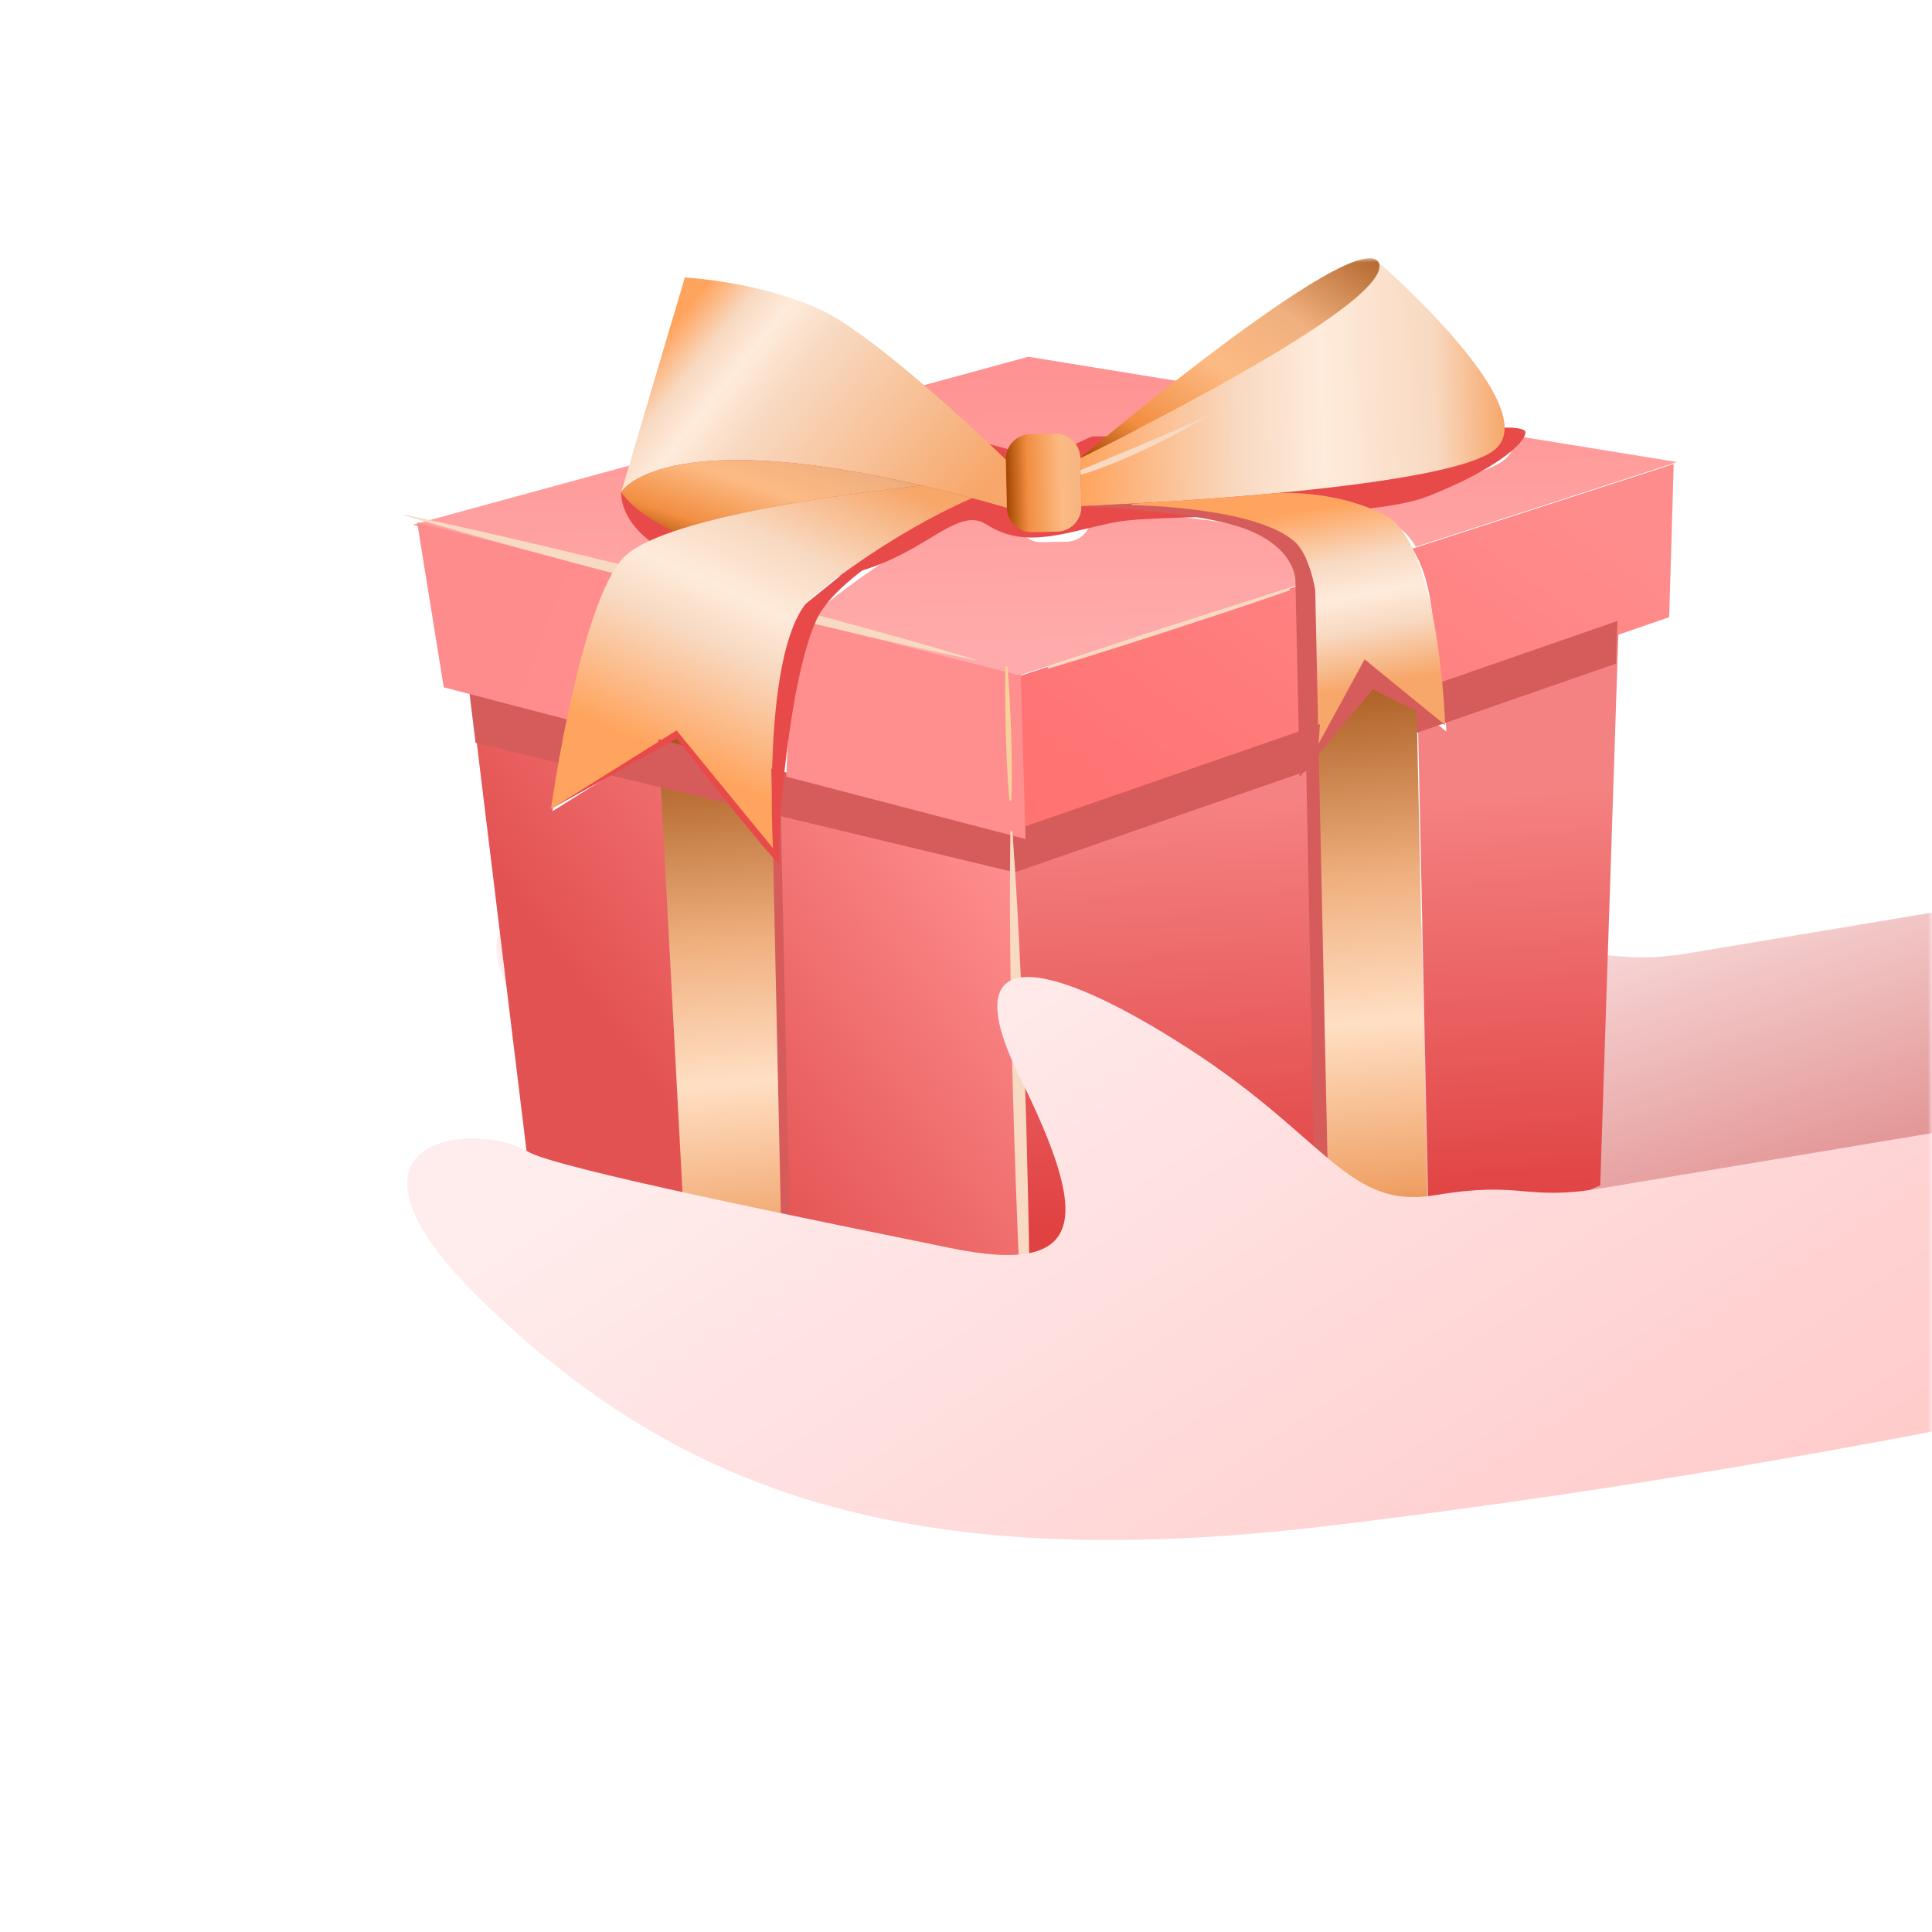 <svg xmlns="http://www.w3.org/2000/svg" xmlns:xlink="http://www.w3.org/1999/xlink" width="238" height="238" viewBox="0 0 238 238" fill="none"><defs><path id="path_0"
        transform="translate(0 0) rotate(0 119 119)"
        d="M0,238L238,238L238,0L0,0L0,238Z" /><filter id="filter_5" x="0" y="0" width="287" height="319" filterUnits="userSpaceOnUse" color-interpolation-filters="sRGB"><feFlood flood-opacity="0" result="BackgroundImageFix"/>
          <feBlend mode="normal" in="SourceGraphic" in2="BackgroundImageFix" result="shape"/>
          <feGaussianBlur stdDeviation="31" result="effect1_foregroundBlur" /></filter><linearGradient id="linear_0" x1="54.744%" y1="40.425%" x2="75.841%" y2="91.108%" gradientUnits="objectBoundingBox"><stop offset="0" stop-color="#FFEDED" stop-opacity="1" /><stop offset="1" stop-color="#E39696" stop-opacity="1" /></linearGradient><filter id="filter_8" x="15.702" y="56.187" width="202.905" height="73.969" filterUnits="userSpaceOnUse" color-interpolation-filters="sRGB"></filter><rect id="path_1" x="0" y="0" width="157.097" height="143.414" /><linearGradient id="linear_1" x1="48.869%" y1="89.356%" x2="50%" y2="-36.511%" gradientUnits="objectBoundingBox"><stop offset="0" stop-color="#FFABAB" stop-opacity="1" /><stop offset="1" stop-color="#FF8787" stop-opacity="1" /></linearGradient><filter id="filter_12" x="1.183" y="11.235" width="155.914" height="39.426" filterUnits="userSpaceOnUse" color-interpolation-filters="sRGB"></filter><filter id="filter_14" x="26.948" y="21.213" width="111.533" height="16.935" filterUnits="userSpaceOnUse" color-interpolation-filters="sRGB"></filter><linearGradient id="linear_2" x1="0%" y1="50%" x2="100%" y2="50%" gradientUnits="objectBoundingBox"><stop offset="0" stop-color="#FFA45E" stop-opacity="1" /><stop offset="0.37" stop-color="#F8D9C1" stop-opacity="1" /><stop offset="0.572" stop-color="#FFEBDB" stop-opacity="1" /><stop offset="0.835" stop-color="#F8D9C1" stop-opacity="1" /><stop offset="1" stop-color="#F7A76A" stop-opacity="1" /></linearGradient><filter id="filter_16" x="83.584" y="0.559" width="52.341" height="29.221" filterUnits="userSpaceOnUse" color-interpolation-filters="sRGB"></filter><linearGradient id="linear_3" x1="50%" y1="20.445%" x2="51%" y2="74.293%" gradientUnits="objectBoundingBox"><stop offset="0" stop-color="#F58282" stop-opacity="1" /><stop offset="1" stop-color="#E04141" stop-opacity="1" /></linearGradient><filter id="filter_18" x="74.232" y="46.146" width="75.194" height="97.268" filterUnits="userSpaceOnUse" color-interpolation-filters="sRGB"></filter><linearGradient id="linear_4" x1="5.49%" y1="76.526%" x2="89.262%" y2="14.649%" gradientUnits="objectBoundingBox"><stop offset="0" stop-color="#FF7373" stop-opacity="1" /><stop offset="1" stop-color="#FF8C8C" stop-opacity="1" /></linearGradient><filter id="filter_20" x="74.68" y="26.145" width="81.978" height="44.96" filterUnits="userSpaceOnUse" color-interpolation-filters="sRGB"></filter><linearGradient id="linear_5" x1="100%" y1="0%" x2="0%" y2="100%" gradientUnits="objectBoundingBox"><stop offset="0" stop-color="#A35518" stop-opacity="1" /><stop offset="0.344" stop-color="#F0B07F" stop-opacity="1" /><stop offset="0.572" stop-color="#FCBA83" stop-opacity="1" /><stop offset="0.835" stop-color="#F28E41" stop-opacity="1" /><stop offset="1" stop-color="#A34700" stop-opacity="1" /></linearGradient><filter id="filter_22" x="83.586" y="0" width="37.352" height="23.848" filterUnits="userSpaceOnUse" color-interpolation-filters="sRGB"></filter><filter id="filter_24" x="110.486" y="56.323" width="2.126" height="71.837" filterUnits="userSpaceOnUse" color-interpolation-filters="sRGB"></filter><filter id="filter_26" x="74.105" y="45.343" width="75.199" height="29.357" filterUnits="userSpaceOnUse" color-interpolation-filters="sRGB"></filter><linearGradient id="linear_6" x1="50%" y1="0%" x2="51%" y2="100%" gradientUnits="objectBoundingBox"><stop offset="0" stop-color="#A35518" stop-opacity="1" /><stop offset="0.344" stop-color="#F0B07F" stop-opacity="1" /><stop offset="0.572" stop-color="#FFDFC4" stop-opacity="1" /><stop offset="0.835" stop-color="#F0A267" stop-opacity="1" /><stop offset="1" stop-color="#BF5E13" stop-opacity="1" /></linearGradient><filter id="filter_28" x="112.172" y="49.396" width="12.17" height="78.084" filterUnits="userSpaceOnUse" color-interpolation-filters="sRGB"></filter><linearGradient id="linear_7" x1="173.827%" y1="50%" x2="0%" y2="50%" gradientUnits="objectBoundingBox"><stop offset="0" stop-color="#A35518" stop-opacity="1" /><stop offset="0.344" stop-color="#F0B07F" stop-opacity="1" /><stop offset="0.572" stop-color="#FCBA83" stop-opacity="1" /><stop offset="0.835" stop-color="#F28E41" stop-opacity="1" /><stop offset="1" stop-color="#A34700" stop-opacity="1" /></linearGradient><filter id="filter_30" x="74.41" y="20.78" width="9.177" height="12.069" filterUnits="userSpaceOnUse" color-interpolation-filters="sRGB"></filter><linearGradient id="linear_8" x1="100%" y1="23.941%" x2="50%" y2="72.237%" gradientUnits="objectBoundingBox"><stop offset="0" stop-color="#FF8F8F" stop-opacity="1" /><stop offset="1" stop-color="#E35252" stop-opacity="1" /></linearGradient><filter id="filter_32" x="7.872" y="51.064" width="67.007" height="91.832" filterUnits="userSpaceOnUse" color-interpolation-filters="sRGB"></filter><linearGradient id="linear_9" x1="8.48%" y1="31.878%" x2="100%" y2="79.798%" gradientUnits="objectBoundingBox"><stop offset="0" stop-color="#FFA45E" stop-opacity="1" /><stop offset="0.122" stop-color="#F8D9C1" stop-opacity="1" /><stop offset="0.225" stop-color="#FFEBDB" stop-opacity="1" /><stop offset="0.374" stop-color="#F8D9C1" stop-opacity="1" /><stop offset="1" stop-color="#F7A76A" stop-opacity="1" /></linearGradient><filter id="filter_34" x="26.96" y="0.555" width="47.449" height="29.224" filterUnits="userSpaceOnUse" color-interpolation-filters="sRGB"></filter><filter id="filter_36" x="43.638" y="61.308" width="2.124" height="71.667" filterUnits="userSpaceOnUse" color-interpolation-filters="sRGB"></filter><linearGradient id="linear_10" x1="100%" y1="0%" x2="0%" y2="100%" gradientUnits="objectBoundingBox"><stop offset="0" stop-color="#A35518" stop-opacity="1" /><stop offset="0.344" stop-color="#F0B07F" stop-opacity="1" /><stop offset="0.572" stop-color="#FCBA83" stop-opacity="1" /><stop offset="0.835" stop-color="#F28E41" stop-opacity="1" /><stop offset="1" stop-color="#A34700" stop-opacity="1" /></linearGradient><filter id="filter_38" x="26.96" y="23.17" width="37.058" height="8.631" filterUnits="userSpaceOnUse" color-interpolation-filters="sRGB"></filter><linearGradient id="linear_11" x1="50%" y1="0%" x2="51%" y2="100%" gradientUnits="objectBoundingBox"><stop offset="0" stop-color="#A35518" stop-opacity="1" /><stop offset="0.344" stop-color="#F0B07F" stop-opacity="1" /><stop offset="0.572" stop-color="#FFDFC4" stop-opacity="1" /><stop offset="0.835" stop-color="#F0A267" stop-opacity="1" /><stop offset="1" stop-color="#BF5E13" stop-opacity="1" /></linearGradient><filter id="filter_40" x="30.878" y="56.323" width="13.823" height="76.298" filterUnits="userSpaceOnUse" color-interpolation-filters="sRGB"></filter><filter id="filter_42" x="7.69" y="50.771" width="66.719" height="23.929" filterUnits="userSpaceOnUse" color-interpolation-filters="sRGB"></filter><linearGradient id="linear_12" x1="-0%" y1="50.001%" x2="100%" y2="71.778%" gradientUnits="objectBoundingBox"><stop offset="0" stop-color="#FF8C8C" stop-opacity="1" /><stop offset="1" stop-color="#FF8F8F" stop-opacity="1" /></linearGradient><filter id="filter_44" x="1.74" y="30.015" width="74.097" height="40.602" filterUnits="userSpaceOnUse" color-interpolation-filters="sRGB"></filter><filter id="filter_48" x="0" y="-3.552713678800501e-15" width="70.173" height="19.48" filterUnits="userSpaceOnUse" color-interpolation-filters="sRGB"></filter><filter id="filter_50" x="17.46" y="28.042" width="53.914" height="45.098" filterUnits="userSpaceOnUse" color-interpolation-filters="sRGB"></filter><linearGradient id="linear_13" x1="36.86%" y1="78.726%" x2="82.586%" y2="0%" gradientUnits="objectBoundingBox"><stop offset="0" stop-color="#FFA45E" stop-opacity="1" /><stop offset="0.354" stop-color="#F8D9C1" stop-opacity="1" /><stop offset="0.512" stop-color="#FFEBDB" stop-opacity="1" /><stop offset="0.707" stop-color="#F8D9C1" stop-opacity="1" /><stop offset="1" stop-color="#F7A76A" stop-opacity="1" /></linearGradient><filter id="filter_52" x="17.463" y="26.814" width="52.701" height="44.284" filterUnits="userSpaceOnUse" color-interpolation-filters="sRGB"></filter><filter id="filter_54" x="83.586" y="29.483" width="44.229" height="34.22" filterUnits="userSpaceOnUse" color-interpolation-filters="sRGB"></filter><linearGradient id="linear_14" x1="35.992%" y1="11.068%" x2="50%" y2="82.187%" gradientUnits="objectBoundingBox"><stop offset="0" stop-color="#FFA45E" stop-opacity="1" /><stop offset="0.303" stop-color="#F8D9C1" stop-opacity="1" /><stop offset="0.507" stop-color="#FFEBDB" stop-opacity="1" /><stop offset="0.694" stop-color="#F8D9C1" stop-opacity="1" /><stop offset="1" stop-color="#F7A76A" stop-opacity="1" /></linearGradient><filter id="filter_56" x="89.787" y="28.688" width="38.028" height="30.979" filterUnits="userSpaceOnUse" color-interpolation-filters="sRGB"></filter><filter id="filter_58" x="83.586" y="18.721" width="16.205" height="7.182" filterUnits="userSpaceOnUse" color-interpolation-filters="sRGB"></filter><filter id="filter_62" x="0" y="-7.105427357601002e-14" width="1.608" height="72.994" filterUnits="userSpaceOnUse" color-interpolation-filters="sRGB"></filter><filter id="filter_66" x="0" y="0" width="0.66" height="16.536" filterUnits="userSpaceOnUse" color-interpolation-filters="sRGB"></filter><filter id="filter_70" x="0" y="0" width="30.064" height="9.253" filterUnits="userSpaceOnUse" color-interpolation-filters="sRGB"></filter><linearGradient id="linear_15" x1="7.381%" y1="31.52%" x2="84.629%" y2="100%" gradientUnits="objectBoundingBox"><stop offset="0" stop-color="#FFEDED" stop-opacity="1" /><stop offset="1" stop-color="#FFCCCC" stop-opacity="1" /></linearGradient><filter id="filter_72" x="4.702" y="85.187" width="202.905" height="73.969" filterUnits="userSpaceOnUse" color-interpolation-filters="sRGB"></filter></defs><g opacity="1" transform="translate(0 0)  rotate(0 119 119)"><mask id="mask-0" fill="white"><use xlink:href="#path_0"></use></mask><g mask="url(#mask-0)"><path id="矩形 26" style="fill:#C4C4C4" transform="translate(0 0)  rotate(0 119 119)" opacity="0" d="M0,238L238,238L238,0L0,0L0,238Z " /></g><g mask="url(#mask-0)"><g id="圆形 1" filter="url(#filter_5)"><path id="圆形 1" style="fill:#484F7D" transform="translate(62 138)  rotate(0 81.5 21.5)" opacity="0.57" d="M81.5,0C36.49,0 0,9.63 0,21.5C0,33.37 36.49,43 81.5,43C126.51,43 163,33.37 163,21.5C163,9.63 126.51,0 81.5,0Z " /></g></g><g mask="url(#mask-0)"><g opacity="1" transform="translate(48 31)  rotate(0 111.655 87.672)"><path id="路径 1" fill="url(#linear_0)" transform="translate(15.702 56.187)  rotate(-9.47 101.452 36.985)" opacity="1" d="M64.85,31.47C48.38,25.14 18.41,13.74 15.45,11.2C9.54,6.14 -11.14,4.87 7.85,29.78C26.85,54.69 51.76,70.31 104.54,72.84C157.31,75.38 202.9,72.84 202.9,72.84L197.42,36.99L186.86,37.38C186.86,37.38 154.78,37.38 145.06,37.38C135.35,37.38 135.78,34.85 124.8,34.85C113.82,34.85 112.96,25.88 97.78,12.05C82.6,-1.78 71.18,-6.11 76.67,12.05C82.16,30.2 81.31,37.8 64.85,31.47Z " /><g opacity="1" transform="translate(2.527 1.676)  rotate(-1.234 78.548 71.707)"><mask id="bg-mask" fill="white"><use xlink:href="#path_1"></use></mask><g mask="url(#bg-mask)" ><path id="并集" fill="url(#linear_1)" transform="translate(1.183 11.235)  rotate(0 77.957 19.713)" opacity="1" d="M74.405 13.88C74.405 13.88 69.035 8.43 63.165 3.27L76.265 0L96.675 3.77C89.525 9.07 83.575 13.88 83.575 13.88C83.575 12.18 82.215 10.81 80.545 10.81L77.445 10.81C75.765 10.81 74.405 12.18 74.405 13.88Z M135.913 11L155.913 14.69L150.333 16.37L124.333 24.18L123.503 24.43C123.273 24.04 123.033 23.68 122.783 23.35C122.223 22.62 121.613 22.06 120.933 21.69C119.643 21.01 118.333 20.47 117.053 20.07C116.793 19.98 116.543 19.91 116.283 19.83Q115.818 19.695 115.383 19.59C115.083 19.52 114.793 19.45 114.503 19.39C114.363 19.36 114.213 19.32 114.073 19.3C113.983 19.28 113.893 19.26 113.813 19.25C113.703 19.22 113.603 19.21 113.503 19.19C113.273 19.15 113.043 19.11 112.823 19.08L112.823 19.07C112.583 19.04 112.353 19 112.133 18.97C111.903 18.94 111.683 18.92 111.473 18.89C110.713 18.81 110.023 18.77 109.433 18.74C109.323 18.74 109.223 18.73 109.123 18.73C109.033 18.73 108.953 18.73 108.863 18.72L107.963 18.72C107.793 18.72 107.643 18.73 107.513 18.73C107.463 18.73 107.413 18.74 107.373 18.74L107.313 18.74C119.183 17.89 131.663 16.42 134.723 13.88C135.603 13.15 135.953 12.16 135.913 11Z M28.52 11.925L26.95 16.846C26.95 16.846 28.16 19.235 33.27 21.835C30.38 22.756 28.09 23.816 26.95 25.035C26.63 25.375 26.31 25.785 26 26.245L5.66 20.616L0 19.055L28.52 11.925Z M83.578 19.809C83.578 19.809 85.988 19.769 89.778 19.639L89.778 19.809C89.778 19.809 104.998 20.309 109.738 24.739C110.288 25.259 110.738 25.979 111.118 26.859L111.538 28.029L73.928 39.329L73.618 39.429L48.448 32.459C48.708 31.999 48.988 31.579 49.278 31.209C49.708 30.679 50.168 30.249 50.678 29.939C50.678 29.939 59.308 22.979 70.148 18.529C71.528 18.929 72.938 19.359 74.398 19.809C74.398 21.509 75.758 22.879 77.438 22.879L80.538 22.879C82.218 22.879 83.578 21.509 83.578 19.809Z " /><path id="路径 9" style="fill:#E84A4A" transform="translate(26.948 21.213)  rotate(0 55.766 8.467)" opacity="1" d="M5.5,0L0.01,5.6C0.01,5.6 -1,13.93 16.86,16.55C34.72,19.18 40.08,7.25 44.95,10.59C49.83,13.92 55.19,11.52 61.03,10.59C66.88,9.66 91.56,11.15 99.35,8.27C107.15,5.39 111.37,2.21 111.53,0.68C111.69,-0.85 99.52,0.68 99.52,0.68L58.11,0L52.05,2.64L45.5,0.68L5.5,0Z " /><path id="路径 10" fill="url(#linear_2)" transform="translate(83.584 0.559)  rotate(0 26.17 14.611)" opacity="1" d="M37.27,0C39.43,5.18 0,23.29 0,23.29L0,29.22C0,29.22 2.41,29.18 6.2,29.05C10.63,28.9 16.95,28.63 23.47,28.17C23.49,28.17 23.51,28.17 23.53,28.16C23.55,28.16 23.57,28.16 23.6,28.16C23.62,28.16 23.62,28.16 23.63,28.16C23.65,28.16 23.67,28.15 23.68,28.15C23.7,28.15 23.72,28.15 23.74,28.15C35.6,27.3 48.08,25.83 51.15,23.29C52.03,22.56 52.38,21.57 52.34,20.41C52.07,13.43 37.5,0.2 37.27,0Z " /><path id="并集" fill="url(#linear_3)" transform="translate(74.232 46.146)  rotate(0 37.597 48.634)" opacity="1" d="M71.457 68.66L75.197 0L53.447 7.02C53.687 10.15 53.707 12.36 53.707 12.36L50.237 9.4L50.237 77.22L71.457 68.66Z M38.07 14.327L38.07 82.137L0.59 97.267L0 24.277L38.07 11.987L38.07 14.327Z " /><path id="并集" fill="url(#linear_4)" transform="translate(74.68 26.145)  rotate(0 40.989 22.48)" opacity="1" d="M50.398 9.49L49.568 9.74C49.868 10.25 50.138 10.81 50.398 11.4C51.886 14.839 52.029 19.685 52.153 23.905C52.195 25.355 52.236 26.731 52.328 27.95L75.358 20.68L81.008 18.86L81.978 0L76.398 1.68L50.398 9.49Z M0 24.639L37.61 13.339C37.86 14.159 38.07 15.069 38.23 16.039L38.23 32.669L0.16 44.959L0 24.639Z " /><path id="路径 12" fill="url(#linear_5)" transform="translate(83.586 0)  rotate(0 18.676 11.924)" opacity="1" d="M37.26,0.56L37.26,0.55C35.77,-2.26 23.22,6.23 13.1,13.73C5.95,19.03 0,23.85 0,23.85C0,23.85 39.43,5.73 37.27,0.56C37.26,0.56 37.26,0.56 37.26,0.56Z " /><path id="路径 13" style="fill:#D65C5C" transform="translate(110.486 56.323)  rotate(0 1.063 35.918)" opacity="1" d="M0,71.84L2.13,70.98L2.13,0.57L0.11,0L0,71.84Z " /><path id="路径 14" style="fill:#D65C5C" transform="translate(74.105 45.343)  rotate(0 37.599 14.678)" opacity="1" d="M0,24.27L0.3,29.36L74.91,5.25L75.2,0L0,24.27Z " /><path id="路径 15" fill="url(#linear_6)" transform="translate(112.172 49.396)  rotate(0 6.085 39.042)" opacity="1" d="M5.9,0L1.65,7.4L1.65,7.4L0,10.27L0,78.08L12.17,73.17L12.17,5.34L11.03,4.37L5.9,0Z " /><path id="路径 17" fill="url(#linear_7)" transform="translate(74.41 20.78)  rotate(0 4.588 6.035)" opacity="1" d="M6.14,0L3.04,0C1.36,0 0,1.37 0,3.07L0,9C0,10.69 1.36,12.07 3.04,12.07L6.14,12.07C7.82,12.07 9.18,10.7 9.18,9L9.18,3.07C9.18,1.37 7.82,0 6.14,0Z " /><path id="并集" fill="url(#linear_8)" transform="translate(7.872 51.064)  rotate(0 33.503 45.916)" opacity="1" d="M9.77 14.88C9.77 14.88 10.62 9.65 12.06 3.42L0 0L7.2 71.92L25.45 78L23.19 6.89L9.77 14.88Z M66.401 18.844L37.111 10.534C37.071 11.514 37.031 12.454 37.011 13.344L37.011 81.844L67.001 91.834L66.411 18.844L66.401 18.844Z " /><path id="路径 19" fill="url(#linear_9)" transform="translate(26.96 0.555)  rotate(0 23.724 14.612)" opacity="1" d="M47.45,23.29C47.45,23.29 42.09,17.85 36.21,12.69C32.29,9.23 28.14,5.91 25.21,4.43C17.9,0.74 8.4,0 8.4,0L1.57,21.34L0,26.26C0,26.26 5.07,18.06 37.06,26.26C37.06,26.26 37.06,26.26 37.06,26.26C39.01,26.76 41.05,27.32 43.2,27.94C44.57,28.34 45.99,28.77 47.45,29.22L47.45,23.29Z " /><path id="路径 21" style="fill:#D65C5C" transform="translate(43.638 61.308)  rotate(0 1.062 35.833)" opacity="1" d="M0,70.93L2.12,71.67L2.12,0.57L0.11,0L0,70.93Z " /><path id="路径 22" fill="url(#linear_10)" transform="translate(26.96 23.17)  rotate(0 18.529 4.315)" opacity="1" d="M0,3.64C0,3.64 1.21,6.03 6.32,8.63C17.21,5.16 36.78,3.67 37.06,3.64C5.06,-4.56 0,3.64 0,3.64Z " /><path id="路径 23" fill="url(#linear_11)" transform="translate(30.878 56.323)  rotate(0 6.911 38.149)" opacity="1" d="M3.94,2.15L2.26,0L0.36,1.13L0,1.34L2.26,72.45L13.82,76.3L13.82,14.77L3.94,2.15Z " /><path id="路径 24" style="fill:#D65C5C" transform="translate(7.69 50.771)  rotate(0 33.359 11.965)" opacity="1" d="M0.66,6.56L66.72,23.93L66.41,18.84L0,0L0.66,6.56Z " /><path id="并集" fill="url(#linear_12)" transform="translate(1.74 30.015)  rotate(0 37.049 20.301)" opacity="1" d="M0 0L2.84 20.38L7.68 21.75L19.75 25.18C21.26 18.64 23.44 11 26 7.2L5.66 1.57L0 0Z M73.615 20.381L48.445 13.411C45.995 17.741 45.105 25.811 44.795 32.291L74.075 40.601L74.095 40.591L73.935 20.281L73.615 20.381Z " /><g opacity="1" transform="translate(0 28.991)  rotate(0 35.087 9.74)"><path id="路径 25" style="fill:#F8D9C1" transform="translate(0 -3.552713678800501e-15)  rotate(0 35.087 9.74)" opacity="1" d="M34.91,10.39L43.69,12.79L48.09,13.96L50.28,14.54L52.49,15.11C58.36,16.64 64.24,18.12 70.16,19.48L70.17,19.42C64.4,17.54 58.59,15.79 52.77,14.08L50.58,13.44L48.4,12.81L44.02,11.55L35.26,9.09C32.34,8.3 29.41,7.49 26.48,6.7C23.55,5.92 20.62,5.13 17.69,4.38C11.81,2.85 5.93,1.36 0.02,0L0,0.06C5.78,1.93 11.59,3.68 17.41,5.39C20.32,6.26 23.24,7.08 26.15,7.92C29.07,8.76 31.99,9.57 34.91,10.39Z " /></g><path id="路径 26" style="fill:#E84A4A" transform="translate(17.46 28.042)  rotate(0 26.957 22.549)" opacity="1" d="M51.11,0L46.56,1.74L0,37.62L15.68,29.29C15.68,29.29 25.9,43.01 28.03,45.1C27.75,40.42 29.8,21.95 33.22,15C36.64,8.06 53.91,0.98 53.91,0.98L51.11,0Z " /><path id="路径 28" fill="url(#linear_13)" transform="translate(17.463 26.814)  rotate(0 26.35 22.142)" opacity="1" d="M27.24,34.46L27.34,34.49C27.65,28.02 28.55,19.95 31,15.62C31.25,15.16 31.53,14.74 31.83,14.37C32.25,13.84 32.72,13.41 33.22,13.1C33.22,13.1 41.86,6.14 52.7,1.68C50.55,1.06 48.5,0.5 46.56,0C46.56,0 46.56,0 46.56,0C46.27,0.02 26.71,1.51 15.82,4.99C12.93,5.91 10.64,6.97 9.5,8.19C9.18,8.53 8.86,8.94 8.55,9.4C5.99,13.21 3.81,20.84 2.29,27.38C0.85,33.61 0,38.85 0,38.85L13.42,30.85L13.41,30.54L13.77,30.64L15.68,29.51L17.36,31.66L27.24,44.28C27.24,44.28 27.13,41.37 27.24,37.3L27.24,34.46Z " /><path id="路径 29" style="fill:#D65C5C" transform="translate(83.586 29.483)  rotate(0 22.114 17.11)" opacity="1" d="M26.17,34.22L35.41,23.63L44.23,28.22L40.28,13.29L26.17,0.65L9.55,0L0,0.3C0,0.3 14.87,1.14 20.71,3.77C26.56,6.4 26.17,10.25 26.17,10.25L26.17,34.22Z " /><path id="路径 30" fill="url(#linear_14)" transform="translate(89.787 28.688)  rotate(0 19.014 15.49)" opacity="1" d="M34.55,26.05L38.03,29.01C38.03,29.01 38,26.81 37.77,23.68C37.41,18.91 36.55,11.99 34.56,7.37C34.3,6.78 34.02,6.22 33.72,5.71C33.5,5.32 33.26,4.96 33,4.63C32.45,3.9 31.83,3.34 31.15,2.97C29.86,2.29 28.55,1.76 27.28,1.35C27.02,1.26 26.76,1.19 26.51,1.11C26.5,1.11 26.5,1.11 26.5,1.11C26.2,1.02 25.9,0.95 25.61,0.87C25.61,0.87 25.6,0.87 25.6,0.87C25.31,0.8 25.01,0.73 24.73,0.67C24.58,0.64 24.44,0.61 24.29,0.58C24.21,0.56 24.12,0.54 24.03,0.53C23.93,0.51 23.83,0.49 23.72,0.47C23.49,0.43 23.27,0.39 23.05,0.36C23.05,0.36 23.04,0.35 23.04,0.35C22.81,0.32 22.58,0.28 22.35,0.26C22.12,0.23 21.9,0.2 21.69,0.18C20.93,0.09 20.25,0.05 19.65,0.02C19.55,0.02 19.45,0.02 19.35,0.01C19.26,0.01 19.17,0.01 19.09,0.01C18.75,0 18.45,0 18.19,0C18.02,0.01 17.86,0.01 17.74,0.01C17.69,0.02 17.64,0.02 17.6,0.02C17.55,0.02 17.51,0.02 17.47,0.03C17.47,0.03 17.46,0.03 17.46,0.03L17.43,0.03C17.42,0.03 17.41,0.03 17.4,0.03C17.39,0.03 17.37,0.03 17.36,0.03C17.34,0.03 17.33,0.03 17.32,0.04C17.29,0.04 17.27,0.04 17.27,0.04C10.75,0.5 4.43,0.77 0,0.92L0.01,1.09C0.01,1.09 15.22,1.59 19.97,6.02C20.51,6.53 20.96,7.26 21.34,8.14L21.76,9.31C22.02,10.13 22.22,11.04 22.38,12.01L22.38,28.64L22.61,28.57C22.49,30.06 22.38,30.98 22.38,30.98L24.03,28.11L24.03,28.11L28.28,20.71L33.41,25.08L34.55,26.05Z " /><path id="路径 31" style="fill:#F8D9C1" transform="translate(83.586 18.721)  rotate(0 8.102 3.591)" opacity="1" d="M0,7.18C2.29,6.69 10.39,3.6 16.11,0.06C14.46,1.01 0,6.61 0,6.61C0,6.61 0,6.98 0,7.18Z M16.2,0C16.17,0.02 16.14,0.04 16.11,0.06C16.15,0.04 16.18,0.02 16.2,0Z " /><g opacity="1" transform="translate(73.585 69.617)  rotate(0 0.804 36.497)"><path id="路径 32" style="fill:#F8D9C1" transform="translate(0 -7.105427357601002e-14)  rotate(0 0.804 36.497)" opacity="1" d="M0.4,0C0.17,6.09 0.08,12.17 0.03,18.25C0.01,19.77 0.01,21.29 0.01,22.82L0,27.38C0.01,30.42 0.02,33.46 0.05,36.5C0.11,42.59 0.2,48.67 0.35,54.75C0.49,60.83 0.68,66.91 0.98,72.99L1.23,72.99C1.44,66.91 1.53,60.82 1.57,54.74C1.63,48.66 1.61,42.57 1.58,36.49C1.56,33.45 1.52,30.41 1.48,27.37L1.4,22.81C1.37,21.29 1.34,19.76 1.3,18.24C1.16,12.16 0.97,6.08 0.64,0L0.4,0Z " /></g><g opacity="1" transform="translate(73.682 49.3)  rotate(0 0.33 8.268)"><path id="路径 33" style="fill:#F4D29A" transform="translate(0 0)  rotate(0 0.33 8.268)" opacity="1" d="M0,8.27C0.01,9.65 0.03,11.03 0.07,12.4C0.11,13.78 0.17,15.16 0.27,16.54L0.51,16.53C0.59,15.16 0.63,13.78 0.65,12.4C0.66,11.02 0.67,9.64 0.65,8.27C0.63,6.89 0.61,5.51 0.57,4.13C0.52,2.75 0.47,1.38 0.38,0L0.14,0C0.07,1.38 0.04,2.76 0.02,4.14C0,5.51 0,6.89 0,8.27Z " /></g><g opacity="1" transform="translate(78.999 40.452)  rotate(0 15.032 4.626)"><path id="路径 34" style="fill:#F8D9C1" transform="translate(0 0)  rotate(0 15.032 4.626)" opacity="1" d="M3.73,7.82C2.49,8.22 1.24,8.61 0,9.01L0.07,9.25C1.33,8.91 2.58,8.55 3.84,8.2L7.6,7.11C10.11,6.38 12.61,5.64 15.11,4.88L18.85,3.74C20.1,3.36 21.35,2.99 22.6,2.6L26.33,1.43C27.58,1.03 28.82,0.64 30.06,0.24L30,0C28.74,0.35 27.48,0.71 26.23,1.06L22.47,2.15C21.21,2.51 19.96,2.88 18.71,3.25L14.96,4.37C12.46,5.12 9.96,5.87 7.47,6.65L3.73,7.82Z " /></g></g></g><path id="路径 1" fill="url(#linear_15)" transform="translate(4.702 85.187)  rotate(-9.47 101.452 36.985)" opacity="1" d="M64.85,31.47C48.38,25.14 18.41,13.74 15.45,11.2C9.54,6.14 -11.14,4.87 7.85,29.78C26.85,54.69 51.76,70.31 104.54,72.84C157.31,75.38 202.9,72.84 202.9,72.84L197.42,36.99L186.86,37.38C186.86,37.38 154.78,37.38 145.06,37.38C135.35,37.38 135.78,34.85 124.8,34.85C113.82,34.85 112.96,25.88 97.78,12.05C82.6,-1.78 71.18,-6.11 76.67,12.05C82.16,30.2 81.31,37.8 64.85,31.47Z " /></g></g></g></svg>